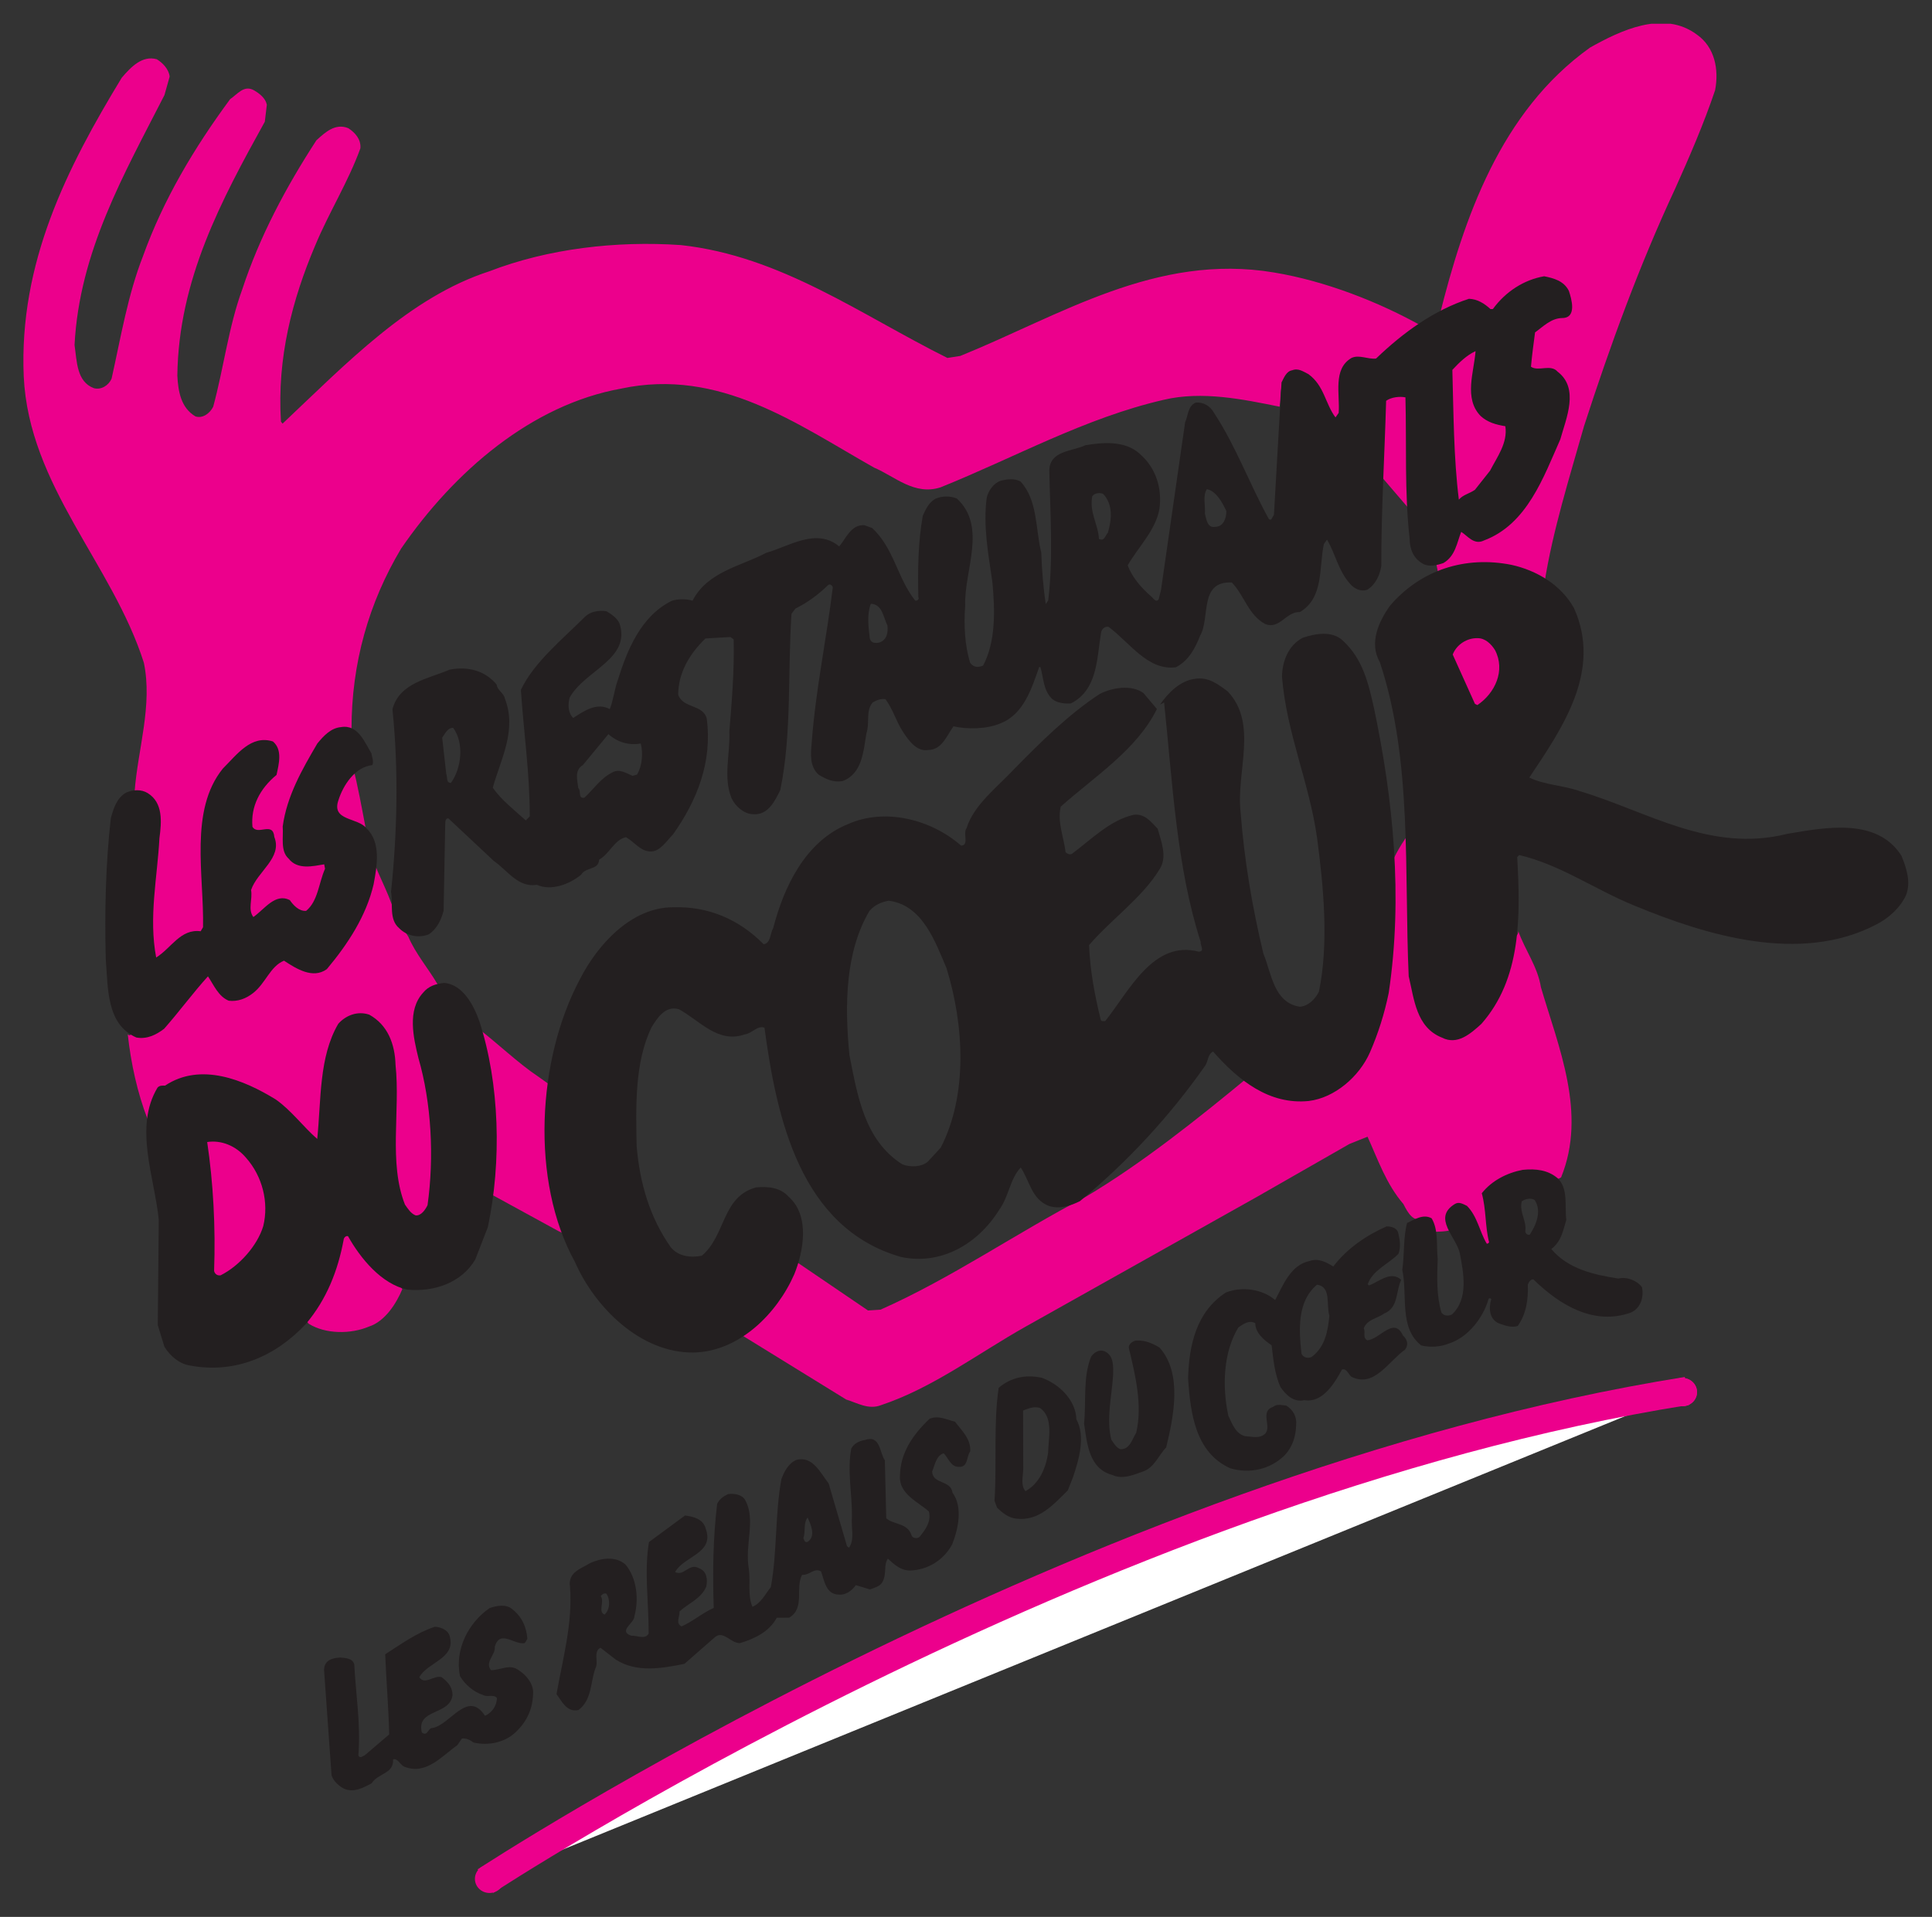 <?xml version="1.0" encoding="UTF-8" standalone="no"?>
<!-- Created with Inkscape (http://www.inkscape.org/) -->

<svg
   xmlns:dc="http://purl.org/dc/elements/1.1/"
   xmlns:cc="http://creativecommons.org/ns#"
   xmlns:rdf="http://www.w3.org/1999/02/22-rdf-syntax-ns#"
   xmlns:svg="http://www.w3.org/2000/svg"
   xmlns="http://www.w3.org/2000/svg"
   xmlns:sodipodi="http://sodipodi.sourceforge.net/DTD/sodipodi-0.dtd"
   xmlns:inkscape="http://www.inkscape.org/namespaces/inkscape"
   width="81.42"
   height="80.796"
   id="svg3952"
   version="1.1"
   inkscape:version="0.48.1 "
   sodipodi:docname="Nouveau document 6">
  <rect width="100%" height="100%" fill="#333333" stroke="none"/>
  <defs
     id="defs3954">
    <clipPath
       id="clipPath3493"
       clipPathUnits="userSpaceOnUse">
      <path
         inkscape:connector-curvature="0"
         id="path3495"
         d="m 382.677,705.827 67.786,0 0,74.921 -67.786,0 0,-74.921 z" />
    </clipPath>
  </defs>
  <sodipodi:namedview
     id="base"
     pagecolor="#ffffff"
     bordercolor="#666666"
     borderopacity="1.0"
     inkscape:pageopacity="0.0"
     inkscape:pageshadow="2"
     inkscape:zoom="2.8284271"
     inkscape:cx="1.5553773"
     inkscape:cy="37.53861"
     inkscape:document-units="px"
     inkscape:current-layer="layer1"
     showgrid="false"
     fit-margin-top="1"
     fit-margin-left="1"
     fit-margin-right="1"
     fit-margin-bottom="1"
     inkscape:window-width="1920"
     inkscape:window-height="996"
     inkscape:window-x="-8"
     inkscape:window-y="-8"
     inkscape:window-maximized="1" />
  <g
     inkscape:label="Calque 1"
     inkscape:groupmode="layer"
     id="layer1"
     transform="translate(-322.147,-351.92)">
    <g
       id="g3489"
       transform="matrix(1.25,0,0,-1.25,-155.199,1328.855)">
      <g
         id="g3491"
         clip-path="url(#clipPath3493)">
        <g
           id="g3497"
           transform="translate(439.088,780.38)">
          <path
             inkscape:connector-curvature="0"
             d="m 0,0 c -1.128,0.843 -2.583,0.136 -3.602,-0.435 -3.031,-2.161 -4.261,-5.784 -5.077,-9.046 0.313,0.163 0.646,0.306 0.985,0.374 0.245,-0.068 0.558,-0.123 0.748,-0.34 0.489,0.476 0.999,1.013 1.665,1.121 0.422,0 0.734,-0.102 0.884,-0.509 0.04,-0.259 0.095,-0.408 -0.136,-0.612 -0.422,-0.014 -0.768,-0.306 -1.054,-0.578 l -0.102,-1.291 c 0.123,-0.272 0.476,-0.027 0.68,-0.136 0.245,-0.122 0.462,-0.184 0.544,-0.442 0.108,-0.87 -0.184,-1.379 -0.442,-2.141 -0.53,-1.101 -1.101,-2.535 -2.447,-2.888 -0.272,-0.054 -0.428,0.19 -0.577,0.34 -0.055,-0.231 -0.272,-0.517 -0.34,-0.748 -0.136,-0.231 -0.272,-0.36 -0.544,-0.374 0.038,-0.15 0.06,-0.358 0.102,-0.475 1.128,0.462 2.549,0.299 3.568,-0.34 0.272,1.767 0.863,3.636 1.339,5.321 0.884,2.732 1.862,5.41 3.072,8.006 0.489,1.088 0.965,2.189 1.346,3.317 C 0.748,-1.169 0.598,-0.421 0,0"
             style="fill:#ec008c;fill-opacity:1;fill-rule:nonzero;stroke:none"
             id="path3499" />
        </g>
        <g
           id="g3501"
           transform="translate(433.066,750.15)">
          <path
             inkscape:connector-curvature="0"
             d="m 0,0 c 0.014,-0.204 -0.292,-0.252 -0.211,-0.455 -0.353,-1.156 -0.448,-2.488 -1.767,-2.991 -0.285,-0.041 -0.55,-0.061 -0.781,0.102 -0.721,0.476 -0.605,1.237 -0.782,1.971 L -3.677,3.283 C -3.84,3.133 -4.234,2.447 -4.289,2.229 c 0.028,-1.413 0.007,-2.372 -0.169,-3.772 -0.327,-1.563 -0.531,-3.486 -2.379,-3.976 -0.897,-0.217 -1.502,0.143 -2.209,0.646 -1.74,-1.441 -3.677,-2.984 -5.539,-4.085 -2.338,-1.223 -4.527,-2.745 -6.919,-3.806 l -0.421,-0.027 -2.549,1.733 c -0.258,-0.965 -0.917,-1.91 -1.733,-2.549 l 3.548,-2.188 c 0.367,-0.109 0.747,-0.353 1.169,-0.19 1.753,0.584 3.262,1.74 4.88,2.65 l 7.802,4.377 3.113,1.781 0.611,0.245 c 0.354,-0.775 0.626,-1.591 1.21,-2.27 0.163,-0.327 0.347,-0.619 0.673,-0.497 0.285,-0.013 0.143,-0.305 0.306,-0.441 0.081,0 0.632,0.006 0.713,0.102 -0.095,0.176 -0.197,0.353 -0.102,0.543 0.123,0.191 0.116,0.177 0.374,0.136 0.544,-0.285 0.476,-1.019 0.85,-1.393 0.51,0.272 -0.048,1.318 -0.034,1.903 0.421,0.394 0.679,0.544 1.223,0.612 0.462,0.068 0.918,-0.306 1.312,-0.068 0.883,2.161 -0.095,4.417 -0.68,6.416 C 0.652,-1.196 0.217,-0.625 0,0"
             style="fill:#ec008c;fill-opacity:1;fill-rule:nonzero;stroke:none"
             id="path3503" />
        </g>
        <g
           id="g3505"
           transform="translate(430.714,769.098)">
          <path
             inkscape:connector-curvature="0"
             d="m 0,0 c 0.027,-1.414 0.102,-3.16 0.238,-4.588 0.122,0.082 0.564,0.367 0.714,0.408 0.57,0.462 0.835,1.217 1.053,1.869 0.367,0.734 -0.564,0.435 -0.782,0.816 C 0.625,-0.897 0.972,0.061 1.053,0.782 0.795,0.578 0.245,0.258 0,0"
             style="fill:#ec008c;fill-opacity:1;fill-rule:nonzero;stroke:none"
             id="path3507" />
        </g>
        <g
           id="g3509"
           transform="translate(431.802,757.714)">
          <path
             inkscape:connector-curvature="0"
             d="M 0,0 C 0.516,0.408 0.938,1.189 0.612,1.869 0.489,2.1 0.136,2.447 -0.136,2.447 -0.489,2.46 -0.918,2.134 -1.053,1.835 L -0.272,0 0,0 z"
             style="fill:#ec008c;fill-opacity:1;fill-rule:nonzero;stroke:none"
             id="path3511" />
        </g>
        <g
           id="g3513"
           transform="translate(413.587,765.115)">
          <path
             inkscape:connector-curvature="0"
             d="m 0,0 c 2.501,1.006 4.866,2.338 7.517,2.95 1.305,0.312 2.705,0.013 3.915,-0.231 0.068,0.435 -0.055,0.829 0.394,1.06 0.979,0.217 1.053,-1.224 1.597,-1.631 0.136,0.611 -0.122,1.481 0.34,1.971 0.244,0.326 0.659,0.081 0.985,0.136 L 16.277,5.41 C 14.782,6.253 12.968,6.959 11.241,7.245 7.272,7.911 4.023,5.79 0.666,4.431 L 0.231,4.363 c -2.922,1.455 -5.614,3.439 -8.985,3.806 -2.188,0.15 -4.485,-0.122 -6.456,-0.883 -2.692,-0.87 -4.826,-3.113 -6.974,-5.138 l -0.054,0.068 c -0.136,2.147 0.381,4.118 1.155,5.94 0.463,1.114 1.115,2.147 1.523,3.276 0.027,0.299 -0.177,0.53 -0.408,0.679 -0.435,0.177 -0.775,-0.136 -1.074,-0.408 -1.033,-1.59 -1.916,-3.248 -2.501,-5.029 -0.462,-1.264 -0.625,-2.651 -0.979,-3.955 -0.108,-0.218 -0.353,-0.408 -0.598,-0.327 -0.489,0.286 -0.584,0.843 -0.611,1.373 0.04,3.235 1.481,5.913 2.949,8.564 l 0.068,0.571 c -0.04,0.217 -0.244,0.38 -0.435,0.489 -0.339,0.19 -0.557,-0.136 -0.802,-0.299 -1.223,-1.658 -2.256,-3.398 -2.936,-5.288 -0.516,-1.318 -0.747,-2.732 -1.06,-4.132 -0.095,-0.231 -0.353,-0.394 -0.598,-0.326 -0.585,0.217 -0.571,0.911 -0.652,1.454 0.163,3.154 1.671,5.764 3.031,8.428 l 0.176,0.625 c -0.027,0.245 -0.231,0.462 -0.435,0.585 -0.489,0.136 -0.869,-0.259 -1.182,-0.626 -1.849,-3.044 -3.466,-6.239 -3.303,-10.072 0.176,-3.697 2.99,-6.321 4.05,-9.651 0.3,-1.441 -0.203,-2.909 -0.312,-4.35 l 0.292,-0.333 c 0.258,-0.108 0.252,-0.469 0.306,-0.713 0.041,-1.604 -0.449,-3.575 -0.272,-5.166 l 0.578,0.476 c 0.448,0.381 1.019,0.992 1.631,0.952 0.136,1.413 -0.197,2.922 0.102,4.281 0.272,0.898 0.632,1.808 1.597,2.039 0.218,0.041 0.231,-0.054 0.34,-0.204 0.149,-0.258 0.034,-0.407 -0.034,-0.679 -0.462,-0.517 -0.87,-1.264 -0.748,-1.971 0.055,-0.204 0.435,-0.143 0.612,-0.17 0.217,-0.122 0.014,-0.184 0.136,-0.374 -0.068,-0.557 -0.557,-0.917 -0.816,-1.393 0,-0.326 -0.006,-1.013 0.102,-1.325 0.313,0.122 0.693,0.516 1.02,0.611 0.448,0.218 0.448,-0.387 0.883,-0.306 0.367,0.408 0.877,1.298 1.054,1.801 l -0.272,0.204 c -0.204,-0.081 -0.347,0.014 -0.578,0 -0.285,0.028 -0.516,0.014 -0.68,0.272 -0.271,1.292 0.32,2.127 0.85,3.161 0.299,0.462 0.598,1.067 1.21,0.944 0,2.229 0.584,4.268 1.672,6.09 1.794,2.61 4.404,4.853 7.421,5.396 3.317,0.707 5.927,-1.196 8.523,-2.664 C -1.536,0.367 -0.884,-0.285 0,0"
             style="fill:#ec008c;fill-opacity:1;fill-rule:nonzero;stroke:none"
             id="path3515" />
        </g>
        <g
           id="g3517"
           transform="translate(429.423,764.341)">
          <path
             inkscape:connector-curvature="0"
             d="M 0,0 C -0.082,1.278 -0.02,2.712 -0.034,3.976 -0.265,3.962 -0.714,3.922 -0.918,3.84 -0.877,2.984 -0.992,2.046 -1.019,1.189 L 0,0 z"
             style="fill:#ec008c;fill-opacity:1;fill-rule:nonzero;stroke:none"
             id="path3519" />
        </g>
        <g
           id="g3521"
           transform="translate(400.504,744.903)">
          <path
             inkscape:connector-curvature="0"
             d="m 0,0 -0.496,0.353 c -0.639,0.422 -1.407,1.156 -2.019,1.618 0.34,-1.74 0.585,-3.704 0.34,-5.539 L 0.197,-4.866 0.544,-5.029 0.34,-4.248 C -0.231,-2.821 -0.109,-1.577 0,0"
             style="fill:#ec008c;fill-opacity:1;fill-rule:nonzero;stroke:none"
             id="path3523" />
        </g>
        <g
           id="g3525"
           transform="translate(396.664,748.165)">
          <path
             inkscape:connector-curvature="0"
             d="M 0,0 -0.041,0.204 C -0.353,0.734 -0.775,1.223 -1.019,1.794 -1.155,2.039 -1.346,2.127 -1.427,2.345 -1.57,3.099 -2.046,3.86 -2.209,4.418 -2.304,3.072 -2.95,1.849 -3.806,0.816 c -0.272,-0.15 -0.313,-0.082 -0.612,0 -0.299,0.04 -0.605,0.435 -0.917,0.271 -0.462,-0.516 -0.829,-1.338 -1.631,-1.257 -0.367,0.177 -0.578,0.523 -0.782,0.782 -0.53,-0.707 -1.468,-0.802 -2.243,-1.292 -0.272,-0.108 -0.272,-1.019 -0.489,-0.815 0.109,-0.992 0.326,-1.971 0.666,-2.855 0.068,0.408 0.183,0.605 0.469,0.918 0.326,0.041 0.557,0.34 0.883,0.408 1.822,0.231 3.378,-0.966 4.52,-2.311 -0.027,0.897 0.265,2.086 0.374,2.956 0.122,0.585 0.068,1.128 0.747,1.36 0.354,0.095 0.442,0.013 0.714,-0.136 0.286,-0.272 0.408,-0.598 0.476,-0.952 l 0.068,-4.112 0.272,-1.121 c 0.095,-0.122 0.407,-0.408 0.611,-0.34 0.109,0.054 0.388,0.231 0.442,0.34 l 0.17,1.495 c 0.054,1.536 -0.258,3.025 -0.544,4.452 C -0.68,-0.809 -0.503,-0.353 0,0"
             style="fill:#ec008c;fill-opacity:1;fill-rule:nonzero;stroke:none"
             id="path3527" />
        </g>
        <g
           id="g3529"
           transform="translate(393.572,740.179)">
          <path
             inkscape:connector-curvature="0"
             d="M 0,0 C -0.285,-1.047 -1.733,-2.855 -1.285,-3.269 -0.714,-3.622 0.129,-3.622 0.741,-3.364 1.285,-3.188 1.665,-2.589 1.869,-2.1 1.631,-1.733 0.408,-0.653 0,0"
             style="fill:#ec008c;fill-opacity:1;fill-rule:nonzero;stroke:none"
             id="path3531" />
        </g>
        <g
           id="g3533"
           transform="translate(393.062,754.078)">
          <path
             inkscape:connector-curvature="0"
             d="M 0,0 1.142,-0.449 C 1.033,0.122 0.863,1.067 0.714,1.597 0.415,1.244 0,0.489 0,0"
             style="fill:#ec008c;fill-opacity:1;fill-rule:nonzero;stroke:none"
             id="path3535" />
        </g>
        <g
           id="g3537"
           transform="translate(389.63,743.136)">
          <path
             inkscape:connector-curvature="0"
             d="m 0,0 c -0.217,0.027 -0.748,0.102 -0.951,-0.102 0.244,-1.373 0.421,-2.922 0.339,-4.418 -0.013,-0.095 0.259,-0.224 0.34,-0.238 0.952,0.49 1.706,1.638 1.597,2.753 C 1.23,-1.217 0.72,-0.353 0,0"
             style="fill:#ec008c;fill-opacity:1;fill-rule:nonzero;stroke:none"
             id="path3539" />
        </g>
        <g
           id="g3541"
           transform="translate(445.982,752.693)">
          <path
             inkscape:connector-curvature="0"
             d="m 0,0 c -0.828,1.297 -2.565,0.954 -3.854,0.737 -2.59,-0.651 -4.738,0.769 -6.988,1.44 -0.559,0.199 -1.185,0.206 -1.704,0.459 1.126,1.683 2.453,3.6 1.508,5.711 -0.443,0.798 -1.277,1.279 -2.108,1.461 -1.553,0.311 -3.057,-0.166 -4.092,-1.372 -0.375,-0.521 -0.722,-1.258 -0.348,-1.907 1.106,-3.306 0.817,-7.101 0.974,-10.593 0.184,-0.76 0.248,-1.724 1.121,-2.069 0.519,-0.267 0.964,0.132 1.328,0.461 1.344,1.523 1.324,3.602 1.209,5.626 l 0.067,0.069 c 1.39,-0.326 2.567,-1.171 3.877,-1.702 2.403,-0.996 5.593,-1.984 8.163,-0.64 0.406,0.208 0.796,0.551 0.996,0.975 C 0.335,-0.907 0.167,-0.406 0,0 m -14.296,5.08 -0.082,0.04 -0.75,1.664 c 0.132,0.341 0.484,0.562 0.837,0.552 0.258,0.003 0.464,-0.199 0.589,-0.402 0.36,-0.689 0,-1.454 -0.594,-1.854"
             style="fill:#231f20;fill-opacity:1;fill-rule:nonzero;stroke:none"
             id="path3543" />
        </g>
        <g
           id="g3545"
           transform="translate(436.443,738.435)">
          <path
             inkscape:connector-curvature="0"
             d="m 0,0 c -0.83,0.128 -1.702,0.323 -2.266,0.997 0.351,0.262 0.401,0.643 0.507,0.984 -0.059,0.462 0.071,1.047 -0.286,1.397 C -2.374,3.661 -2.782,3.711 -3.23,3.666 -3.76,3.565 -4.274,3.302 -4.609,2.877 -4.454,2.308 -4.503,1.777 -4.362,1.221 -4.389,1.194 -4.402,1.167 -4.443,1.18 -4.692,1.599 -4.751,2.088 -5.108,2.451 -5.245,2.518 -5.381,2.598 -5.516,2.515 -6.287,2.045 -5.465,1.401 -5.351,0.858 -5.222,0.193 -5.05,-0.688 -5.616,-1.211 -5.724,-1.266 -5.887,-1.268 -5.97,-1.146 -6.139,-0.563 -6.117,0.035 -6.096,0.661 -6.142,1.122 -6.065,1.64 -6.3,2.032 -6.587,2.192 -6.884,1.985 -7.128,1.874 -7.259,1.383 -7.213,0.813 -7.289,0.295 c 0.185,-0.868 -0.117,-1.958 0.637,-2.549 0.3,-0.078 0.666,-0.048 0.937,0.064 0.65,0.21 1.16,0.881 1.331,1.495 0.013,0.04 0.068,0.041 0.095,0 -0.092,-0.286 -0.075,-0.694 0.28,-0.826 0.191,-0.066 0.423,-0.145 0.613,-0.076 0.281,0.397 0.358,0.874 0.339,1.39 0.027,0.082 0.094,0.192 0.189,0.179 0.892,-0.875 2.041,-1.557 3.274,-1.123 0.338,0.139 0.457,0.521 0.385,0.86 C 0.626,-0.062 0.271,0.071 0,0 m -2.991,1.48 c -0.082,-0.028 -0.151,0.052 -0.151,0.12 0.051,0.354 -0.21,0.637 -0.119,1.005 0.122,0.083 0.298,0.125 0.435,0.045 0.248,-0.378 0.049,-0.842 -0.165,-1.17"
             style="fill:#231f20;fill-opacity:1;fill-rule:nonzero;stroke:none"
             id="path3547" />
        </g>
        <g
           id="g3549"
           transform="translate(401.47,752.053)">
          <path
             inkscape:connector-curvature="0"
             d="M 0,0 C 0.16,0.273 0.583,0.142 0.607,0.509 0.958,0.703 1.117,1.18 1.51,1.265 1.797,1.105 2.004,0.781 2.344,0.784 2.657,0.774 2.884,1.143 3.1,1.363 3.904,2.499 4.435,3.809 4.23,5.289 4.076,5.749 3.439,5.607 3.271,6.068 3.277,6.815 3.652,7.444 4.19,7.966 L 5.033,8.015 5.142,7.935 C 5.166,6.875 5.081,5.854 4.996,4.834 5.03,4.087 4.78,3.282 5.072,2.578 5.197,2.308 5.485,2.052 5.784,2.041 6.301,1.992 6.528,2.484 6.714,2.853 7.104,4.76 6.961,6.784 7.091,8.797 L 7.225,8.975 C 7.618,9.169 7.982,9.431 8.319,9.76 8.386,9.829 8.482,9.748 8.483,9.68 8.269,7.925 7.905,6.235 7.773,4.453 7.736,4.072 7.699,3.637 8.014,3.368 8.26,3.221 8.506,3.101 8.818,3.159 9.482,3.41 9.515,4.171 9.618,4.771 9.737,5.098 9.584,5.518 9.826,5.806 9.947,5.875 10.082,5.944 10.259,5.919 10.521,5.568 10.62,5.161 10.855,4.81 11.034,4.54 11.31,4.135 11.704,4.206 c 0.462,0.005 0.62,0.482 0.848,0.797 0.463,-0.104 1.116,-0.098 1.576,0.097 0.799,0.307 1.062,1.193 1.314,1.903 l 0.04,0 c 0.113,-0.366 0.09,-0.787 0.405,-1.083 0.165,-0.135 0.423,-0.159 0.627,-0.144 0.893,0.458 0.869,1.49 1.01,2.362 0.012,0.122 0.106,0.246 0.256,0.22 0.726,-0.537 1.319,-1.483 2.27,-1.364 0.433,0.221 0.66,0.658 0.819,1.068 0.347,0.601 -0.046,1.848 1.069,1.791 0.426,-0.444 0.555,-1.096 1.129,-1.403 0.491,-0.185 0.703,0.429 1.165,0.406 0.811,0.484 0.638,1.488 0.807,2.292 l 0.107,0.15 c 0.29,-0.486 0.377,-1.043 0.776,-1.487 0.137,-0.162 0.356,-0.282 0.586,-0.199 0.284,0.18 0.417,0.494 0.468,0.793 -0.004,1.849 0.113,3.767 0.163,5.575 0.176,0.125 0.461,0.155 0.651,0.116 0.043,-1.618 -0.036,-3.182 0.142,-4.77 0.004,-0.34 0.116,-0.652 0.444,-0.839 0.205,-0.12 0.489,-0.049 0.693,0.021 0.405,0.235 0.455,0.684 0.601,1.052 0.205,-0.12 0.426,-0.458 0.764,-0.291 1.463,0.544 2.018,2.154 2.577,3.41 0.197,0.709 0.649,1.719 -0.091,2.283 -0.233,0.269 -0.652,-0.007 -0.898,0.167 0.036,0.395 0.087,0.776 0.138,1.157 0.27,0.193 0.539,0.481 0.919,0.485 0.503,0.005 0.307,0.656 0.222,0.913 -0.166,0.338 -0.507,0.43 -0.834,0.495 -0.678,-0.116 -1.3,-0.516 -1.729,-1.105 l -0.081,-0.001 c -0.206,0.189 -0.439,0.336 -0.724,0.347 -1.166,-0.379 -2.205,-1.123 -3.134,-2.016 -0.285,-0.03 -0.572,0.144 -0.83,0.019 -0.635,-0.373 -0.382,-1.227 -0.43,-1.852 L 25.432,15.42 c -0.345,0.459 -0.378,1.07 -0.912,1.459 -0.164,0.08 -0.342,0.214 -0.545,0.131 -0.203,-0.03 -0.283,-0.261 -0.363,-0.412 l -0.255,-4.461 -0.094,-0.164 c -0.027,0.013 -0.067,-0.014 -0.081,0.027 -0.651,1.176 -1.098,2.436 -1.843,3.57 -0.125,0.23 -0.357,0.377 -0.629,0.347 -0.271,-0.138 -0.24,-0.437 -0.347,-0.656 L 19.549,9.599 19.47,9.285 c -0.094,-0.123 -0.177,0.039 -0.246,0.093 -0.342,0.296 -0.645,0.646 -0.798,1.052 0.36,0.629 0.94,1.179 1.069,1.9 0.101,0.708 -0.123,1.399 -0.671,1.87 -0.494,0.443 -1.241,0.382 -1.825,0.281 -0.433,-0.208 -1.208,-0.175 -1.215,-0.855 0.028,-1.454 0.138,-2.948 -0.038,-4.377 L 15.665,9.125 C 15.578,9.682 15.532,10.293 15.512,10.864 15.314,11.65 15.4,12.63 14.809,13.263 14.604,13.37 14.36,13.34 14.143,13.284 13.899,13.2 13.725,12.94 13.673,12.708 13.546,11.755 13.732,10.792 13.864,9.869 13.955,8.905 13.979,7.858 13.552,7.052 13.389,6.983 13.24,6.981 13.116,7.143 c -0.183,0.583 -0.217,1.276 -0.169,1.929 -0.039,1.195 0.749,2.658 -0.28,3.613 -0.232,0.093 -0.49,0.09 -0.72,-0.007 -0.23,-0.125 -0.336,-0.371 -0.43,-0.575 -0.154,-0.872 -0.172,-1.796 -0.149,-2.748 0.041,-0.054 -0.04,-0.136 -0.108,-0.11 -0.606,0.769 -0.711,1.761 -1.451,2.447 l -0.26,0.092 C 9.1,11.821 8.915,11.316 8.7,11.069 7.932,11.714 7.001,11.066 6.242,10.855 5.376,10.397 4.263,10.223 3.756,9.24 3.552,9.306 3.226,9.302 3.049,9.233 1.994,8.706 1.544,7.546 1.227,6.537 1.121,6.237 1.084,5.883 0.965,5.583 0.527,5.823 0.095,5.52 -0.269,5.285 -0.448,5.46 -0.451,5.759 -0.385,5.977 0.123,6.893 1.696,7.276 1.29,8.481 1.206,8.657 1.015,8.791 0.851,8.885 0.606,8.923 0.321,8.88 0.132,8.701 -0.622,7.946 -1.593,7.162 -2.032,6.233 -1.937,4.807 -1.733,3.436 -1.732,1.968 L -1.867,1.83 c -0.384,0.35 -0.836,0.699 -1.112,1.104 0.263,0.954 0.824,1.939 0.406,3.008 C -2.602,6.119 -2.834,6.225 -2.85,6.415 -3.249,6.887 -3.821,7.031 -4.431,6.916 -5.135,6.61 -6.126,6.478 -6.362,5.579 c 0.21,-2.037 0.163,-4.158 -0.048,-6.158 0.071,-0.408 -0.073,-0.926 0.27,-1.221 0.261,-0.27 0.669,-0.347 1.008,-0.208 0.27,0.18 0.416,0.494 0.495,0.793 l 0.053,2.869 C -4.571,1.722 -4.613,1.899 -4.477,1.9 L -2.941,0.461 C -2.475,0.139 -2.13,-0.442 -1.492,-0.341 -1.014,-0.554 -0.405,-0.33 0,0 m 30.154,17.655 c -0.048,-0.694 -0.406,-1.595 0.171,-2.187 0.233,-0.215 0.519,-0.294 0.833,-0.345 0.087,-0.557 -0.276,-1.036 -0.516,-1.501 l -0.51,-0.644 c -0.176,-0.124 -0.406,-0.167 -0.541,-0.331 -0.177,1.426 -0.178,2.921 -0.219,4.375 0.242,0.261 0.484,0.494 0.782,0.633 m -9.058,-4.653 c 0.325,-0.071 0.529,-0.469 0.657,-0.742 0.002,-0.225 -0.095,-0.526 -0.37,-0.529 -0.274,-0.052 -0.302,0.247 -0.354,0.446 0.022,0.275 -0.081,0.599 0.067,0.825 m -3.863,-0.236 c 0.094,0.115 0.247,0.116 0.361,0.079 0.346,-0.358 0.294,-0.872 0.165,-1.311 -0.094,-0.095 -0.111,-0.305 -0.302,-0.212 -0.024,0.495 -0.332,0.891 -0.224,1.444 M 9.767,9.137 C 10.158,9.118 10.186,8.681 10.326,8.406 10.352,8.153 10.308,7.922 10.056,7.828 9.918,7.803 9.78,7.802 9.732,7.963 9.682,8.377 9.632,8.79 9.767,9.137 M 0.059,3.698 0.919,4.74 C 1.22,4.471 1.602,4.352 2.009,4.424 2.094,4.099 2.057,3.663 1.884,3.376 L 1.734,3.334 C 1.53,3.413 1.297,3.588 1.054,3.45 0.675,3.269 0.42,2.886 0.11,2.597 -0.12,2.554 0.013,2.828 -0.097,2.922 -0.126,3.193 -0.238,3.518 0.059,3.698 M -4.39,3.096 C -4.561,3.094 -4.501,3.297 -4.549,3.406 L -4.685,4.62 c 0.092,0.125 0.183,0.344 0.371,0.331 C -3.936,4.44 -4.036,3.582 -4.39,3.096"
             style="fill:#231f20;fill-opacity:1;fill-rule:nonzero;stroke:none"
             id="path3551" />
        </g>
        <g
           id="g3553"
           transform="translate(427.968,736.354)">
          <path
             inkscape:connector-curvature="0"
             d="m 0,0 c -0.164,0.107 -0.043,0.258 -0.113,0.407 0.12,0.3 0.459,0.33 0.689,0.496 C 1.063,1.098 0.963,1.654 1.149,2.037 0.806,2.36 0.402,1.975 0.063,1.849 L 0.022,1.89 C 0.181,2.367 0.736,2.576 1.059,2.919 1.138,3.138 1.109,3.382 1.052,3.599 1.023,3.789 0.819,3.841 0.656,3.84 -0.008,3.548 -0.669,3.106 -1.139,2.49 -1.371,2.624 -1.631,2.784 -1.943,2.672 -2.581,2.544 -2.845,1.834 -3.099,1.356 -3.538,1.732 -4.218,1.821 -4.76,1.612 c -1,-0.649 -1.247,-1.78 -1.276,-2.908 0.079,-1.155 0.242,-2.485 1.416,-3.018 0.654,-0.197 1.36,-0.041 1.844,0.44 0.269,0.288 0.374,0.642 0.384,1.023 0.025,0.272 -0.1,0.502 -0.332,0.649 -0.164,0.012 -0.314,0.065 -0.448,-0.045 -0.461,-0.154 -0.021,-0.68 -0.277,-0.913 -0.189,-0.165 -0.42,-0.086 -0.652,-0.075 -0.327,0.065 -0.452,0.431 -0.577,0.688 -0.214,0.99 -0.171,2.146 0.337,2.98 0.162,0.111 0.365,0.262 0.57,0.142 0.003,-0.326 0.291,-0.568 0.551,-0.743 0.059,-0.488 0.105,-0.977 0.299,-1.41 0.18,-0.257 0.44,-0.526 0.807,-0.441 0.626,-0.103 1.027,0.595 1.267,1.032 0.149,0.056 0.219,-0.161 0.315,-0.242 0.765,-0.386 1.246,0.515 1.813,0.915 C 1.402,-0.149 1.359,0.027 1.208,0.161 0.903,0.824 0.421,0.018 0,0 m -1.87,-0.562 c -0.122,-0.056 -0.272,-0.03 -0.341,0.105 -0.09,0.801 -0.153,1.766 0.521,2.33 C -1.2,1.81 -1.385,1.196 -1.272,0.83 -1.322,0.313 -1.412,-0.218 -1.87,-0.562"
             style="fill:#231f20;fill-opacity:1;fill-rule:nonzero;stroke:none"
             id="path3555" />
        </g>
        <g
           id="g3557"
           transform="translate(422.508,745.612)">
          <path
             inkscape:connector-curvature="0"
             d="m 0,0 c 0.107,0.151 0.078,0.381 0.267,0.478 0.853,-0.97 1.894,-1.803 3.225,-1.667 0.869,0.103 1.704,0.819 2.063,1.638 0.28,0.641 0.49,1.309 0.633,2.004 0.485,3.24 0.153,6.54 -0.502,9.633 C 5.501,12.9 5.316,13.714 4.644,14.332 4.287,14.682 3.69,14.568 3.284,14.428 2.797,14.165 2.599,13.633 2.59,13.116 2.745,11.214 3.509,9.55 3.772,7.69 3.992,6.034 4.173,4.133 3.836,2.498 3.716,2.252 3.474,2.005 3.189,1.989 2.304,2.13 2.239,3.121 1.961,3.785 1.593,5.331 1.319,6.905 1.194,8.562 1.044,9.934 1.79,11.531 0.76,12.622 0.431,12.864 0.116,13.119 -0.346,13.046 -0.834,12.987 -1.252,12.575 -1.52,12.178 l 0.136,0.07 C -1.099,9.532 -0.963,6.692 -0.15,4.172 -0.176,4.063 0.003,3.861 -0.214,3.845 -1.755,4.251 -2.567,2.503 -3.372,1.503 -3.427,1.516 -3.494,1.475 -3.522,1.556 -3.721,2.37 -3.878,3.184 -3.914,4.067 c 0.739,0.863 1.806,1.608 2.381,2.565 0.268,0.411 0.045,0.952 -0.068,1.359 -0.22,0.229 -0.44,0.526 -0.82,0.468 C -3.208,8.274 -3.827,7.643 -4.488,7.147 -4.556,7.105 -4.651,7.145 -4.706,7.199 c -0.06,0.516 -0.282,1.003 -0.165,1.535 1.119,1.003 2.564,1.914 3.244,3.294 l -0.454,0.539 c -0.411,0.295 -1.062,0.18 -1.468,-0.028 C -4.589,11.863 -5.545,10.916 -6.46,9.982 -7.025,9.379 -7.807,8.786 -8.044,8.009 -8.179,7.845 -7.944,7.426 -8.229,7.423 -9.244,8.31 -10.797,8.703 -12.042,8.147 -13.491,7.562 -14.21,6.005 -14.563,4.642 -14.67,4.464 -14.64,4.138 -14.884,4.095 c -0.838,0.848 -1.875,1.287 -3.058,1.248 -1.413,0 -2.556,-1.276 -3.143,-2.437 -1.428,-2.678 -1.673,-6.786 -0.165,-9.517 0.668,-1.53 2.205,-3.078 3.999,-3.06 1.536,0.028 2.815,1.305 3.4,2.643 0.305,0.751 0.538,1.963 -0.189,2.608 -0.275,0.31 -0.696,0.36 -1.104,0.316 -1.152,-0.311 -1.017,-1.628 -1.826,-2.302 -0.366,-0.072 -0.788,-0.035 -1.049,0.289 -0.704,0.999 -1.041,2.151 -1.148,3.4 -0.027,1.346 -0.069,2.841 0.504,4.016 0.187,0.3 0.455,0.738 0.918,0.607 0.697,-0.374 1.317,-1.17 2.224,-0.849 0.245,0.03 0.432,0.317 0.664,0.224 0.411,-3.054 1.208,-6.757 4.603,-7.73 1.348,-0.286 2.592,0.433 3.314,1.596 0.322,0.438 0.357,1.037 0.721,1.421 0.303,-0.446 0.364,-1.071 0.95,-1.296 0.368,-0.119 0.734,0.007 1.045,0.16 C -2.619,-3.247 -1.18,-1.684 0,0 m -8.917,-2.765 -0.431,-0.467 c -0.215,-0.192 -0.61,-0.196 -0.869,-0.09 -1.272,0.817 -1.504,2.31 -1.776,3.68 -0.166,1.67 -0.143,3.479 0.673,4.86 0.174,0.205 0.405,0.303 0.649,0.346 1.143,-0.139 1.577,-1.398 1.952,-2.278 0.59,-1.911 0.722,-4.275 -0.198,-6.051"
             style="fill:#231f20;fill-opacity:1;fill-rule:nonzero;stroke:none"
             id="path3559" />
        </g>
        <g
           id="g3561"
           transform="translate(420.179,736.345)">
          <path
             inkscape:connector-curvature="0"
             d="m 0,0 c -0.109,-0.015 -0.271,-0.125 -0.242,-0.261 0.213,-0.895 0.467,-1.912 0.245,-2.852 -0.134,-0.205 -0.212,-0.573 -0.538,-0.549 -0.136,0.053 -0.219,0.202 -0.302,0.323 -0.17,0.706 0.013,1.441 0.06,2.135 0.011,0.326 0.034,0.694 -0.28,0.84 -0.191,0.08 -0.366,-0.044 -0.46,-0.181 -0.279,-0.696 -0.162,-1.497 -0.236,-2.259 0.102,-0.678 0.164,-1.521 0.955,-1.73 0.341,-0.16 0.72,0.007 1.032,0.118 0.379,0.127 0.524,0.549 0.78,0.81 0.248,1.022 0.56,2.493 -0.223,3.369 C 0.545,-0.09 0.299,0.017 0,0"
             style="fill:#231f20;fill-opacity:1;fill-rule:nonzero;stroke:none"
             id="path3563" />
        </g>
        <g
           id="g3565"
           transform="translate(416.997,735.091)">
          <path
             inkscape:connector-curvature="0"
             d="m 0,0 c -0.558,0.117 -1.047,0.003 -1.451,-0.34 -0.179,-1.212 -0.057,-2.543 -0.14,-3.808 l 0.084,-0.23 c 0.192,-0.189 0.398,-0.35 0.656,-0.374 0.749,-0.088 1.233,0.46 1.731,0.954 l 0.173,0.437 c 0.198,0.587 0.435,1.377 0.116,1.959 C 1.149,-0.75 0.587,-0.212 0,0 m 0.215,-2.54 c -0.076,-0.504 -0.289,-1.022 -0.762,-1.285 -0.165,0.189 -0.086,0.475 -0.075,0.733 l -0.006,1.985 c 0.176,0.07 0.366,0.153 0.57,0.087 0.465,-0.322 0.282,-1.03 0.273,-1.52"
             style="fill:#231f20;fill-opacity:1;fill-rule:nonzero;stroke:none"
             id="path3567" />
        </g>
        <g
           id="g3569"
           transform="translate(413.218,733.708)">
          <path
             inkscape:connector-curvature="0"
             d="m 0,0 c -0.579,-0.549 -0.994,-1.165 -1,-1.94 -0.035,-0.599 0.634,-0.878 0.976,-1.187 0.085,-0.339 -0.116,-0.613 -0.317,-0.859 -0.081,-0.069 -0.245,-0.043 -0.273,0.065 -0.126,0.407 -0.602,0.348 -0.848,0.563 l -0.047,1.957 c -0.179,0.243 -0.144,0.868 -0.672,0.686 -0.177,-0.029 -0.366,-0.112 -0.46,-0.29 -0.142,-0.749 0.029,-1.522 0.023,-2.283 -0.037,-0.381 0.102,-0.774 -0.099,-1.061 l -0.068,0.053 -0.619,2.115 c -0.275,0.35 -0.54,0.946 -1.095,0.791 -0.271,-0.125 -0.404,-0.398 -0.497,-0.644 -0.22,-1.171 -0.139,-2.475 -0.358,-3.646 -0.188,-0.233 -0.335,-0.547 -0.619,-0.659 -0.167,0.366 -0.063,0.87 -0.122,1.277 -0.144,0.814 0.243,1.647 -0.117,2.309 -0.097,0.19 -0.356,0.242 -0.587,0.212 -0.162,-0.083 -0.284,-0.166 -0.364,-0.33 -0.138,-1.156 -0.154,-2.312 -0.115,-3.508 -0.379,-0.167 -0.702,-0.455 -1.081,-0.622 -0.219,0.093 -0.058,0.339 -0.073,0.502 0.296,0.275 0.73,0.429 0.902,0.838 0.052,0.232 0.022,0.531 -0.25,0.623 -0.328,0.187 -0.5,-0.29 -0.801,-0.13 0.307,0.547 1.339,0.625 1.032,1.464 -0.085,0.326 -0.412,0.404 -0.697,0.442 l -1.215,-0.895 c -0.167,-0.967 -0.007,-2.067 -0.011,-3.086 -0.12,-0.219 -0.393,-0.058 -0.583,-0.074 -0.464,0.159 0.104,0.423 0.102,0.654 0.157,0.586 0.082,1.292 -0.303,1.75 -0.342,0.296 -0.831,0.21 -1.196,0.043 -0.311,-0.193 -0.745,-0.306 -0.672,-0.795 0.094,-1.25 -0.248,-2.436 -0.454,-3.62 0.179,-0.243 0.346,-0.622 0.739,-0.537 0.459,0.344 0.399,0.928 0.571,1.406 0.12,0.205 -0.087,0.556 0.17,0.695 l 0.52,-0.403 c 0.698,-0.442 1.539,-0.298 2.313,-0.14 l 1.037,0.907 c 0.284,0.22 0.519,-0.213 0.832,-0.209 0.474,0.14 0.988,0.376 1.242,0.855 l 0.421,0.004 c 0.541,0.318 0.194,1.008 0.435,1.445 0.245,-0.025 0.405,0.249 0.637,0.115 0.112,-0.298 0.158,-0.773 0.593,-0.783 0.217,-0.025 0.434,0.113 0.581,0.319 l 0.477,-0.145 c 0.163,0.069 0.353,0.098 0.433,0.276 0.133,0.259 0.021,0.544 0.169,0.763 0.219,-0.202 0.439,-0.404 0.751,-0.401 0.585,0.02 1.125,0.338 1.419,0.884 0.199,0.505 0.368,1.255 0.01,1.74 -0.058,0.435 -0.669,0.279 -0.687,0.714 0.093,0.218 0.131,0.532 0.389,0.616 0.164,-0.162 0.235,-0.46 0.507,-0.458 0.327,-0.024 0.255,0.356 0.389,0.521 C 1.393,-0.68 1.092,-0.411 0.857,-0.1 0.585,-0.035 0.298,0.125 0,0 m -10.96,-6.605 c -0.232,0.106 0.01,0.435 -0.128,0.624 0.04,0.055 0.108,0.11 0.189,0.083 0.138,-0.189 0.128,-0.542 -0.061,-0.707 m 6.855,2.459 c -0.109,-0.055 -0.123,0.067 -0.151,0.121 0.079,0.219 -0.005,0.503 0.143,0.695 0.097,-0.217 0.291,-0.622 0.008,-0.816"
             style="fill:#231f20;fill-opacity:1;fill-rule:nonzero;stroke:none"
             id="path3571" />
        </g>
        <g
           id="g3573"
           transform="translate(399.368,725.226)">
          <path
             inkscape:connector-curvature="0"
             d="m 0,0 c -0.301,0.228 -0.598,0.008 -0.938,0.004 -0.22,0.284 0.158,0.505 0.128,0.79 0.171,0.586 0.638,0.074 0.991,0.119 0.068,0.041 0.067,0.095 0.108,0.15 C 0.258,1.457 0.105,1.809 -0.224,2.064 -0.43,2.239 -0.742,2.181 -0.986,2.097 -1.701,1.601 -2.168,0.699 -1.983,-0.196 c 0.166,-0.284 0.468,-0.539 0.768,-0.632 0.137,-0.093 0.366,0.031 0.476,-0.104 0.003,-0.258 -0.171,-0.504 -0.401,-0.602 -0.58,0.892 -1.167,-0.297 -1.764,-0.411 -0.163,0.012 -0.16,-0.301 -0.365,-0.153 -0.198,0.813 0.946,0.566 1.034,1.26 -0.002,0.272 -0.154,0.448 -0.373,0.609 -0.272,0.065 -0.554,-0.278 -0.747,-0.008 0.267,0.506 1.217,0.624 1.033,1.356 -0.043,0.231 -0.289,0.337 -0.506,0.349 -0.61,-0.197 -1.136,-0.583 -1.677,-0.928 0.036,-0.869 0.113,-1.779 0.135,-2.703 l -0.822,-0.702 c -0.068,-0.028 -0.175,-0.124 -0.217,-0.002 0.085,1.048 -0.089,2.079 -0.139,3.071 -0.057,0.203 -0.301,0.214 -0.478,0.226 -0.285,-0.016 -0.529,-0.1 -0.54,-0.413 l 0.253,-3.559 c 0.056,-0.19 0.262,-0.378 0.439,-0.458 0.328,-0.133 0.638,0.047 0.909,0.186 0.228,0.356 0.758,0.32 0.726,0.809 0.149,0.056 0.247,-0.188 0.369,-0.241 0.738,-0.305 1.275,0.352 1.801,0.724 l 0.148,0.219 c 0.135,0.029 0.286,-0.051 0.395,-0.132 0.491,-0.117 1.047,-0.003 1.411,0.34 0.417,0.385 0.603,0.849 0.598,1.393 C 0.453,-0.403 0.246,-0.161 0,0"
             style="fill:#231f20;fill-opacity:1;fill-rule:nonzero;stroke:none"
             id="path3575" />
        </g>
        <g
           id="g3577"
           transform="translate(393.61,739.864)">
          <path
             inkscape:connector-curvature="0"
             d="m 0,0 c 0.415,-0.744 1.131,-1.62 2.002,-1.802 0.885,-0.086 1.82,0.222 2.288,1.015 L 4.714,0.305 C 5.182,2.511 5.115,5.148 4.428,7.248 4.247,7.763 3.886,8.48 3.247,8.541 2.975,8.512 2.717,8.441 2.529,8.208 1.991,7.618 2.204,6.696 2.374,6.004 2.81,4.5 2.91,2.679 2.681,1.046 2.615,0.909 2.467,0.677 2.277,0.702 2.113,0.768 2.016,0.93 1.92,1.065 1.362,2.474 1.767,4.218 1.602,5.779 1.581,6.472 1.344,7.123 0.715,7.47 0.32,7.602 -0.073,7.449 -0.329,7.161 -0.984,6.039 -0.902,4.613 -1.038,3.279 -1.504,3.683 -1.918,4.25 -2.438,4.611 -3.504,5.267 -4.965,5.878 -6.167,5.078 -6.248,5.077 -6.357,5.09 -6.424,5.007 -7.227,3.667 -6.517,1.975 -6.381,0.549 l -0.033,-3.548 0.225,-0.732 c 0.193,-0.311 0.508,-0.579 0.862,-0.63 1.512,-0.285 2.879,0.3 3.915,1.411 0.699,0.836 1.07,1.791 1.264,2.826 C -0.149,-0.069 -0.082,0.026 0,0 m -2.858,0.339 c -0.197,-0.654 -0.802,-1.34 -1.438,-1.659 -0.109,-0.015 -0.191,0.039 -0.219,0.147 0.053,1.483 -0.029,2.977 -0.233,4.348 0.475,0.073 0.966,-0.126 1.31,-0.531 0.55,-0.62 0.776,-1.501 0.58,-2.305"
             style="fill:#231f20;fill-opacity:1;fill-rule:nonzero;stroke:none"
             id="path3579" />
        </g>
        <g
           id="g3581"
           transform="translate(388.888,748.626)">
          <path
             inkscape:connector-curvature="0"
             d="m 0,0 c 0.193,-0.284 0.346,-0.676 0.701,-0.822 0.3,-0.038 0.584,0.073 0.813,0.252 0.432,0.331 0.576,0.903 1.05,1.098 C 2.974,0.26 3.535,-0.101 4.008,0.243 4.72,1.093 5.336,2.037 5.584,3.1 5.7,3.713 5.842,4.516 5.348,4.987 5.059,5.365 4.149,5.233 4.4,5.943 4.559,6.447 4.96,7.063 5.544,7.123 5.597,7.26 5.528,7.381 5.513,7.517 5.292,7.868 5.068,8.505 4.485,8.404 4.145,8.374 3.903,8.113 3.688,7.852 3.167,6.964 2.659,6.075 2.52,5.054 2.55,4.701 2.433,4.224 2.72,3.969 3.023,3.578 3.552,3.719 3.919,3.777 L 3.947,3.627 C 3.734,3.15 3.713,2.538 3.309,2.207 3.064,2.191 2.872,2.407 2.761,2.569 2.27,2.823 1.908,2.262 1.53,2 1.337,2.256 1.511,2.598 1.453,2.91 1.664,3.537 2.516,3.994 2.238,4.698 2.191,5.241 1.68,4.734 1.5,5.044 1.439,5.723 1.746,6.325 2.312,6.792 2.39,7.16 2.521,7.637 2.192,7.919 1.456,8.157 0.973,7.472 0.502,7.006 -0.639,5.594 -0.129,3.411 -0.166,1.657 L -0.246,1.52 c -0.681,0.089 -0.987,-0.567 -1.5,-0.885 -0.258,1.357 0.041,2.706 0.11,4.025 0.076,0.558 0.124,1.198 -0.396,1.519 -0.219,0.134 -0.49,0.117 -0.72,0.02 -0.325,-0.18 -0.43,-0.535 -0.522,-0.862 -0.175,-1.524 -0.214,-3.183 -0.171,-4.759 0.078,-0.992 0.022,-2.202 1.032,-2.641 0.354,-0.064 0.665,0.088 0.935,0.295 C -0.981,-1.206 -0.498,-0.549 0,0"
             style="fill:#231f20;fill-opacity:1;fill-rule:nonzero;stroke:none"
             id="path3583" />
        </g>
        <g
           id="g3585"
           transform="translate(398.242,718.117)">
          <path
             inkscape:connector-curvature="0"
             d="M 0,0 C 0,0 20.255,13.304 40.51,16.529"
             style="fill:#ffffff;fill-opacity:1;fill-rule:nonzero;stroke:#ec008c;stroke-width:0.952;stroke-linecap:butt;stroke-linejoin:miter;stroke-miterlimit:4;stroke-opacity:1;stroke-dasharray:none"
             id="path3587" />
        </g>
        <g
           id="g3589"
           transform="translate(398.873,718.193)">
          <path
             inkscape:connector-curvature="0"
             d="m 0,0 c 0,-0.263 -0.221,-0.476 -0.493,-0.476 -0.272,0 -0.492,0.213 -0.492,0.476 0,0.263 0.22,0.476 0.492,0.476 C -0.221,0.476 0,0.263 0,0"
             style="fill:#ec008c;fill-opacity:1;fill-rule:nonzero;stroke:none"
             id="path3591" />
        </g>
        <g
           id="g3593"
           transform="translate(439.091,734.606)">
          <path
             inkscape:connector-curvature="0"
             d="m 0,0 c 0,-0.263 -0.221,-0.476 -0.493,-0.476 -0.272,0 -0.493,0.213 -0.493,0.476 0,0.263 0.221,0.476 0.493,0.476 C -0.221,0.476 0,0.263 0,0"
             style="fill:#ec008c;fill-opacity:1;fill-rule:nonzero;stroke:none"
             id="path3595" />
        </g>
        <g
           id="g3597"
           transform="translate(439.091,734.606)">
          <path
             inkscape:connector-curvature="0"
             d="m 0,0 c 0,-0.263 -0.221,-0.476 -0.493,-0.476 -0.272,0 -0.493,0.213 -0.493,0.476 0,0.263 0.221,0.476 0.493,0.476 C -0.221,0.476 0,0.263 0,0"
             style="fill:#ec008c;fill-opacity:1;fill-rule:nonzero;stroke:none"
             id="path3599" />
        </g>
      </g>
    </g>
  </g>
</svg>
